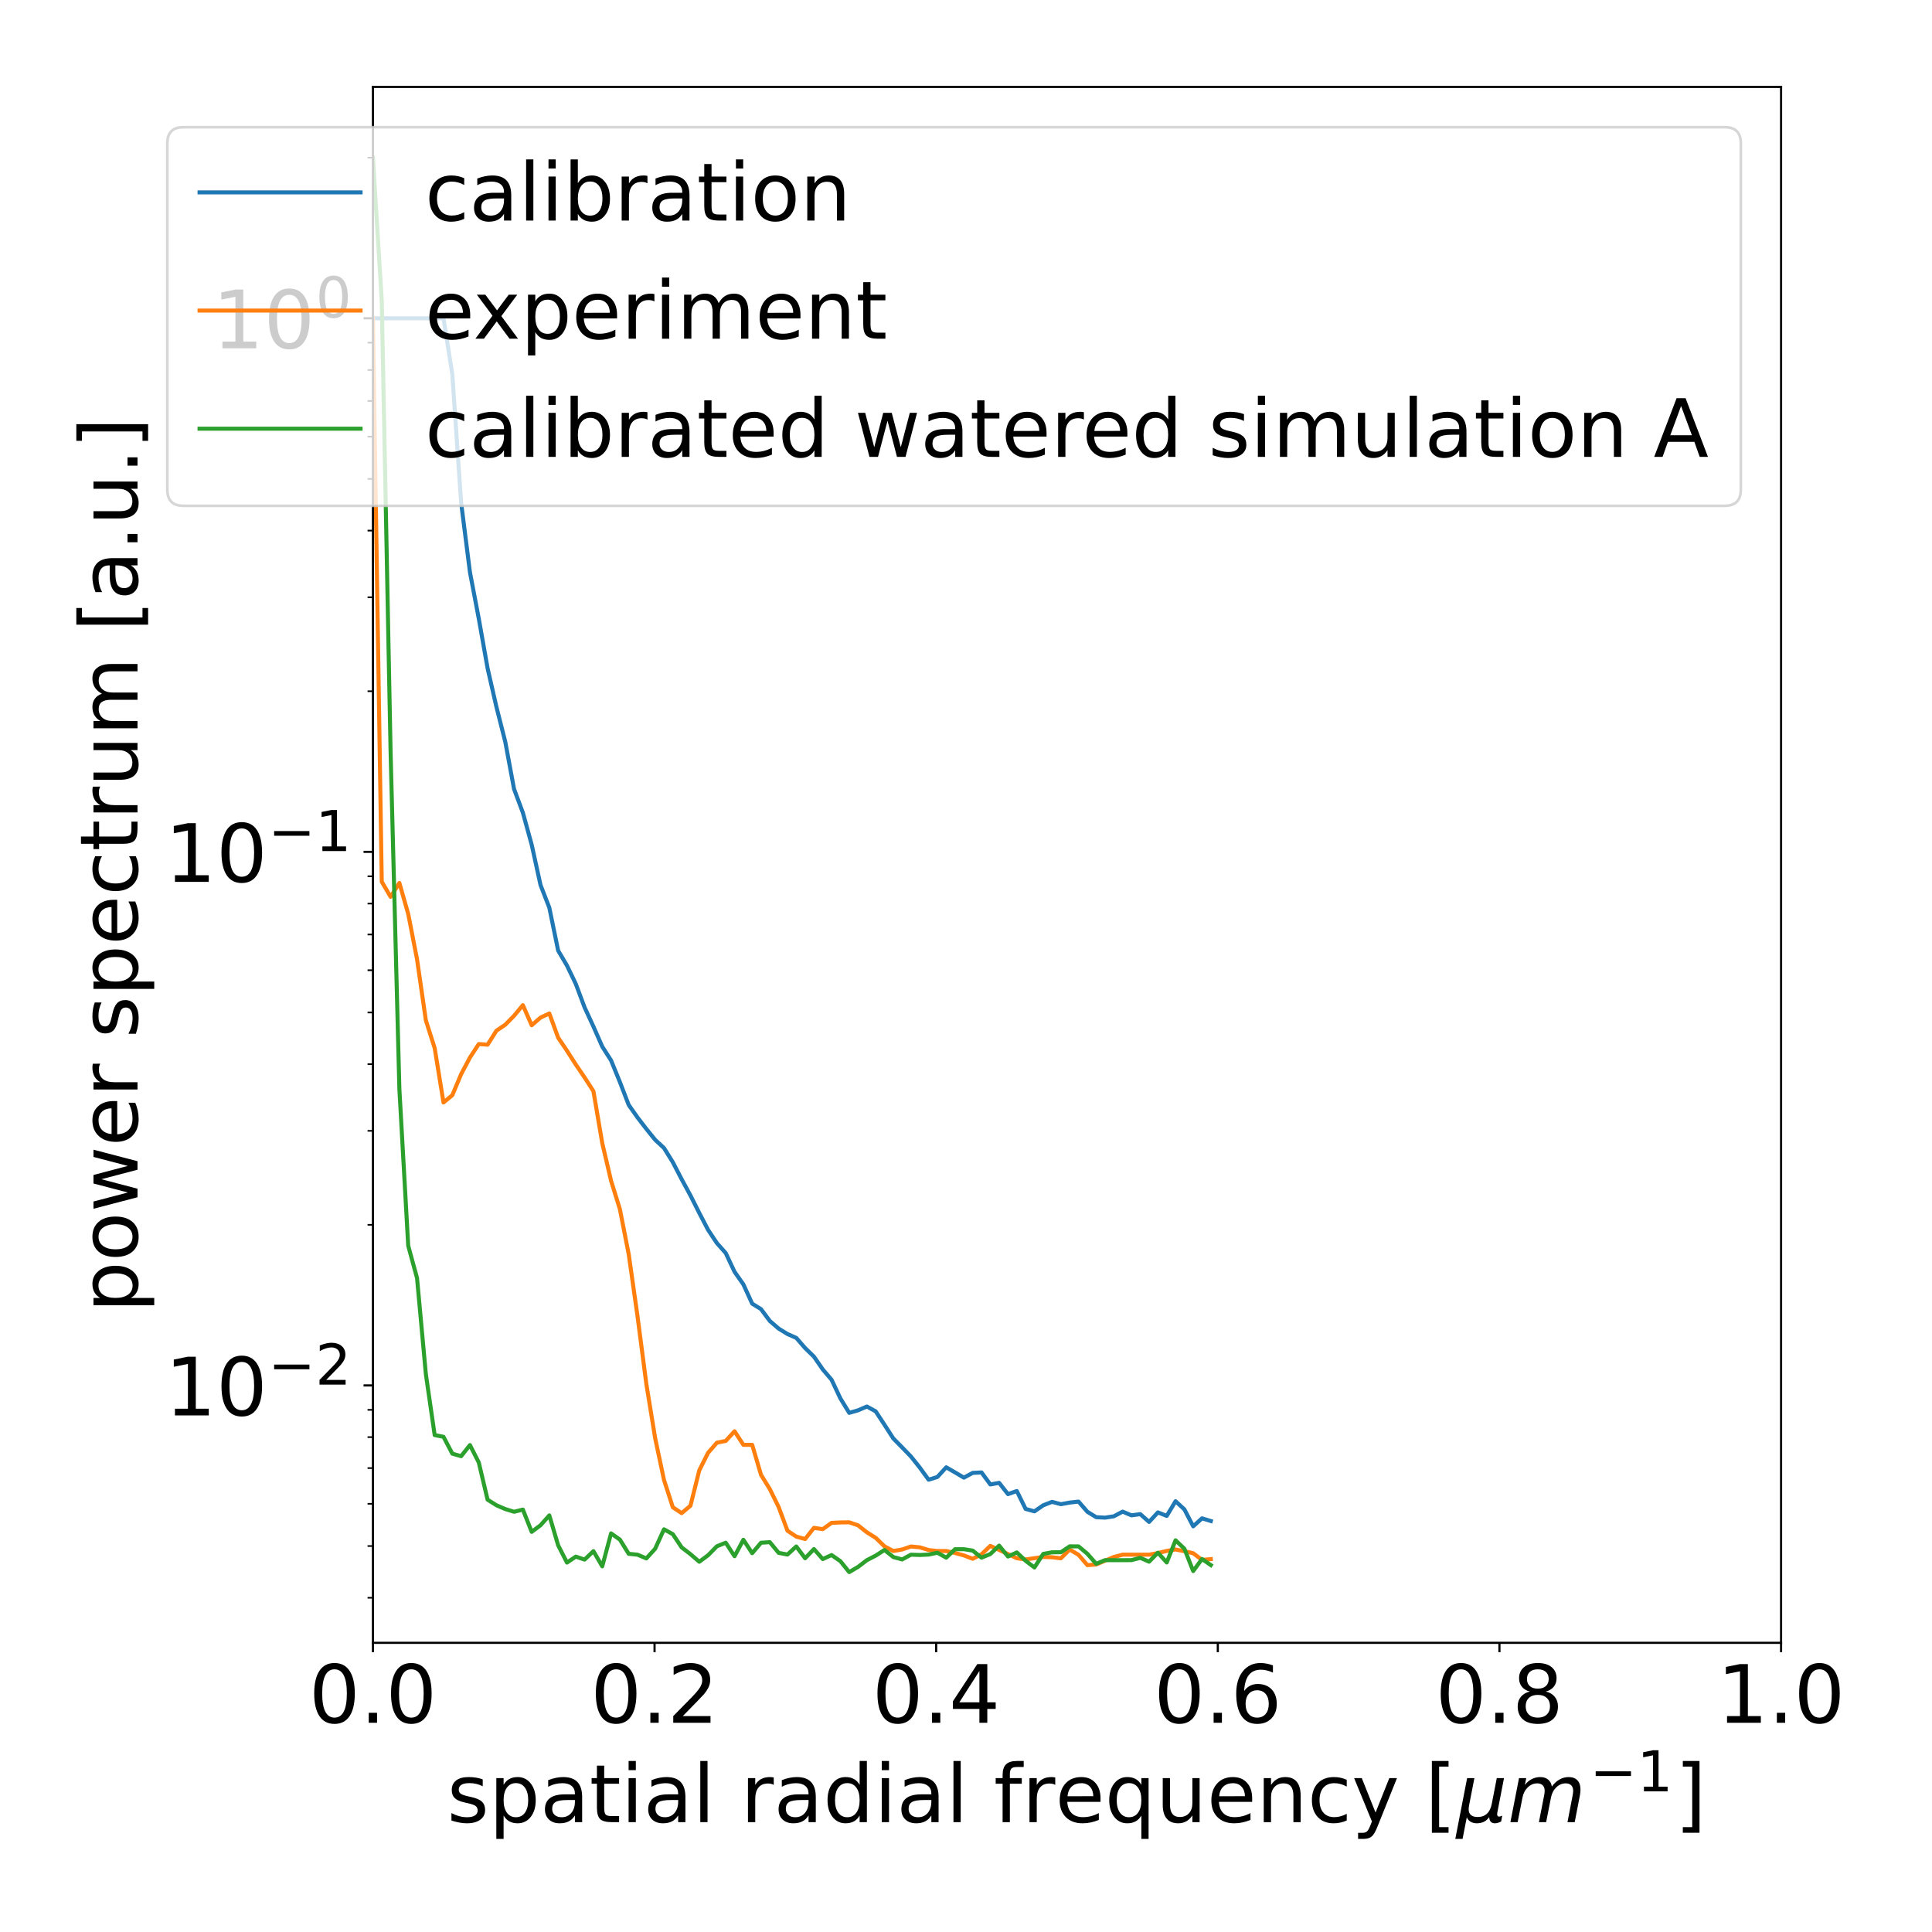 <?xml version="1.0" encoding="utf-8" standalone="no"?>
<!DOCTYPE svg PUBLIC "-//W3C//DTD SVG 1.1//EN"
  "http://www.w3.org/Graphics/SVG/1.1/DTD/svg11.dtd">
<!-- Created with matplotlib (https://matplotlib.org/) -->
<svg height="720pt" version="1.1" viewBox="0 0 720 720" width="720pt" xmlns="http://www.w3.org/2000/svg" xmlns:xlink="http://www.w3.org/1999/xlink">
 <defs>
  <style type="text/css">
*{stroke-linecap:butt;stroke-linejoin:round;}
  </style>
 </defs>
 <g id="figure_1">
  <g id="patch_1">
   <path d="M 0 720 
L 720 720 
L 720 0 
L 0 0 
z
" style="fill:#ffffff;"/>
  </g>
  <g id="axes_1">
   <g id="patch_2">
    <path d="M 138.98 612.232 
L 663.75 612.232 
L 663.75 32.4 
L 138.98 32.4 
z
" style="fill:#ffffff;"/>
   </g>
   <g id="matplotlib.axis_1">
    <g id="xtick_1">
     <g id="line2d_1">
      <defs>
       <path d="M 0 0 
L 0 3.5 
" id="m284b0f47c4" style="stroke:#000000;stroke-width:0.8;"/>
      </defs>
      <g>
       <use style="stroke:#000000;stroke-width:0.8;" x="138.98" xlink:href="#m284b0f47c4" y="612.232"/>
      </g>
     </g>
     <g id="text_1">
      <!-- 0.0 -->
      <defs>
       <path d="M 31.781 66.406 
Q 24.172 66.406 20.328 58.906 
Q 16.5 51.422 16.5 36.375 
Q 16.5 21.391 20.328 13.891 
Q 24.172 6.391 31.781 6.391 
Q 39.453 6.391 43.281 13.891 
Q 47.125 21.391 47.125 36.375 
Q 47.125 51.422 43.281 58.906 
Q 39.453 66.406 31.781 66.406 
z
M 31.781 74.219 
Q 44.047 74.219 50.516 64.516 
Q 56.984 54.828 56.984 36.375 
Q 56.984 17.969 50.516 8.266 
Q 44.047 -1.422 31.781 -1.422 
Q 19.531 -1.422 13.062 8.266 
Q 6.594 17.969 6.594 36.375 
Q 6.594 54.828 13.062 64.516 
Q 19.531 74.219 31.781 74.219 
z
" id="DejaVuSans-48"/>
       <path d="M 10.688 12.406 
L 21 12.406 
L 21 0 
L 10.688 0 
z
" id="DejaVuSans-46"/>
      </defs>
      <g transform="translate(115.125 642.027)scale(0.3 -0.3)">
       <use xlink:href="#DejaVuSans-48"/>
       <use x="63.623" xlink:href="#DejaVuSans-46"/>
       <use x="95.41" xlink:href="#DejaVuSans-48"/>
      </g>
     </g>
    </g>
    <g id="xtick_2">
     <g id="line2d_2">
      <g>
       <use style="stroke:#000000;stroke-width:0.8;" x="243.934" xlink:href="#m284b0f47c4" y="612.232"/>
      </g>
     </g>
     <g id="text_2">
      <!-- 0.2 -->
      <defs>
       <path d="M 19.188 8.297 
L 53.609 8.297 
L 53.609 0 
L 7.328 0 
L 7.328 8.297 
Q 12.938 14.109 22.625 23.891 
Q 32.328 33.688 34.812 36.531 
Q 39.547 41.844 41.422 45.531 
Q 43.312 49.219 43.312 52.781 
Q 43.312 58.594 39.234 62.25 
Q 35.156 65.922 28.609 65.922 
Q 23.969 65.922 18.812 64.312 
Q 13.672 62.703 7.812 59.422 
L 7.812 69.391 
Q 13.766 71.781 18.938 73 
Q 24.125 74.219 28.422 74.219 
Q 39.75 74.219 46.484 68.547 
Q 53.219 62.891 53.219 53.422 
Q 53.219 48.922 51.531 44.891 
Q 49.859 40.875 45.406 35.406 
Q 44.188 33.984 37.641 27.219 
Q 31.109 20.453 19.188 8.297 
z
" id="DejaVuSans-50"/>
      </defs>
      <g transform="translate(220.079 642.027)scale(0.3 -0.3)">
       <use xlink:href="#DejaVuSans-48"/>
       <use x="63.623" xlink:href="#DejaVuSans-46"/>
       <use x="95.41" xlink:href="#DejaVuSans-50"/>
      </g>
     </g>
    </g>
    <g id="xtick_3">
     <g id="line2d_3">
      <g>
       <use style="stroke:#000000;stroke-width:0.8;" x="348.888" xlink:href="#m284b0f47c4" y="612.232"/>
      </g>
     </g>
     <g id="text_3">
      <!-- 0.4 -->
      <defs>
       <path d="M 37.797 64.312 
L 12.891 25.391 
L 37.797 25.391 
z
M 35.203 72.906 
L 47.609 72.906 
L 47.609 25.391 
L 58.016 25.391 
L 58.016 17.188 
L 47.609 17.188 
L 47.609 0 
L 37.797 0 
L 37.797 17.188 
L 4.891 17.188 
L 4.891 26.703 
z
" id="DejaVuSans-52"/>
      </defs>
      <g transform="translate(325.033 642.027)scale(0.3 -0.3)">
       <use xlink:href="#DejaVuSans-48"/>
       <use x="63.623" xlink:href="#DejaVuSans-46"/>
       <use x="95.41" xlink:href="#DejaVuSans-52"/>
      </g>
     </g>
    </g>
    <g id="xtick_4">
     <g id="line2d_4">
      <g>
       <use style="stroke:#000000;stroke-width:0.8;" x="453.842" xlink:href="#m284b0f47c4" y="612.232"/>
      </g>
     </g>
     <g id="text_4">
      <!-- 0.6 -->
      <defs>
       <path d="M 33.016 40.375 
Q 26.375 40.375 22.484 35.828 
Q 18.609 31.297 18.609 23.391 
Q 18.609 15.531 22.484 10.953 
Q 26.375 6.391 33.016 6.391 
Q 39.656 6.391 43.531 10.953 
Q 47.406 15.531 47.406 23.391 
Q 47.406 31.297 43.531 35.828 
Q 39.656 40.375 33.016 40.375 
z
M 52.594 71.297 
L 52.594 62.312 
Q 48.875 64.062 45.094 64.984 
Q 41.312 65.922 37.594 65.922 
Q 27.828 65.922 22.672 59.328 
Q 17.531 52.734 16.797 39.406 
Q 19.672 43.656 24.016 45.922 
Q 28.375 48.188 33.594 48.188 
Q 44.578 48.188 50.953 41.516 
Q 57.328 34.859 57.328 23.391 
Q 57.328 12.156 50.688 5.359 
Q 44.047 -1.422 33.016 -1.422 
Q 20.359 -1.422 13.672 8.266 
Q 6.984 17.969 6.984 36.375 
Q 6.984 53.656 15.188 63.938 
Q 23.391 74.219 37.203 74.219 
Q 40.922 74.219 44.703 73.484 
Q 48.484 72.75 52.594 71.297 
z
" id="DejaVuSans-54"/>
      </defs>
      <g transform="translate(429.987 642.027)scale(0.3 -0.3)">
       <use xlink:href="#DejaVuSans-48"/>
       <use x="63.623" xlink:href="#DejaVuSans-46"/>
       <use x="95.41" xlink:href="#DejaVuSans-54"/>
      </g>
     </g>
    </g>
    <g id="xtick_5">
     <g id="line2d_5">
      <g>
       <use style="stroke:#000000;stroke-width:0.8;" x="558.796" xlink:href="#m284b0f47c4" y="612.232"/>
      </g>
     </g>
     <g id="text_5">
      <!-- 0.8 -->
      <defs>
       <path d="M 31.781 34.625 
Q 24.75 34.625 20.719 30.859 
Q 16.703 27.094 16.703 20.516 
Q 16.703 13.922 20.719 10.156 
Q 24.75 6.391 31.781 6.391 
Q 38.812 6.391 42.859 10.172 
Q 46.922 13.969 46.922 20.516 
Q 46.922 27.094 42.891 30.859 
Q 38.875 34.625 31.781 34.625 
z
M 21.922 38.812 
Q 15.578 40.375 12.031 44.719 
Q 8.5 49.078 8.5 55.328 
Q 8.5 64.062 14.719 69.141 
Q 20.953 74.219 31.781 74.219 
Q 42.672 74.219 48.875 69.141 
Q 55.078 64.062 55.078 55.328 
Q 55.078 49.078 51.531 44.719 
Q 48 40.375 41.703 38.812 
Q 48.828 37.156 52.797 32.312 
Q 56.781 27.484 56.781 20.516 
Q 56.781 9.906 50.312 4.234 
Q 43.844 -1.422 31.781 -1.422 
Q 19.734 -1.422 13.25 4.234 
Q 6.781 9.906 6.781 20.516 
Q 6.781 27.484 10.781 32.312 
Q 14.797 37.156 21.922 38.812 
z
M 18.312 54.391 
Q 18.312 48.734 21.844 45.562 
Q 25.391 42.391 31.781 42.391 
Q 38.141 42.391 41.719 45.562 
Q 45.312 48.734 45.312 54.391 
Q 45.312 60.062 41.719 63.234 
Q 38.141 66.406 31.781 66.406 
Q 25.391 66.406 21.844 63.234 
Q 18.312 60.062 18.312 54.391 
z
" id="DejaVuSans-56"/>
      </defs>
      <g transform="translate(534.941 642.027)scale(0.3 -0.3)">
       <use xlink:href="#DejaVuSans-48"/>
       <use x="63.623" xlink:href="#DejaVuSans-46"/>
       <use x="95.41" xlink:href="#DejaVuSans-56"/>
      </g>
     </g>
    </g>
    <g id="xtick_6">
     <g id="line2d_6">
      <g>
       <use style="stroke:#000000;stroke-width:0.8;" x="663.75" xlink:href="#m284b0f47c4" y="612.232"/>
      </g>
     </g>
     <g id="text_6">
      <!-- 1.0 -->
      <defs>
       <path d="M 12.406 8.297 
L 28.516 8.297 
L 28.516 63.922 
L 10.984 60.406 
L 10.984 69.391 
L 28.422 72.906 
L 38.281 72.906 
L 38.281 8.297 
L 54.391 8.297 
L 54.391 0 
L 12.406 0 
z
" id="DejaVuSans-49"/>
      </defs>
      <g transform="translate(639.895 642.027)scale(0.3 -0.3)">
       <use xlink:href="#DejaVuSans-49"/>
       <use x="63.623" xlink:href="#DejaVuSans-46"/>
       <use x="95.41" xlink:href="#DejaVuSans-48"/>
      </g>
     </g>
    </g>
    <g id="text_7">
     <!-- spatial radial frequency $[\mu m^{-1}]$ -->
     <defs>
      <path d="M 44.281 53.078 
L 44.281 44.578 
Q 40.484 46.531 36.375 47.5 
Q 32.281 48.484 27.875 48.484 
Q 21.188 48.484 17.844 46.438 
Q 14.5 44.391 14.5 40.281 
Q 14.5 37.156 16.891 35.375 
Q 19.281 33.594 26.516 31.984 
L 29.594 31.297 
Q 39.156 29.25 43.188 25.516 
Q 47.219 21.781 47.219 15.094 
Q 47.219 7.469 41.188 3.016 
Q 35.156 -1.422 24.609 -1.422 
Q 20.219 -1.422 15.453 -0.562 
Q 10.688 0.297 5.422 2 
L 5.422 11.281 
Q 10.406 8.688 15.234 7.391 
Q 20.062 6.109 24.812 6.109 
Q 31.156 6.109 34.562 8.281 
Q 37.984 10.453 37.984 14.406 
Q 37.984 18.062 35.516 20.016 
Q 33.062 21.969 24.703 23.781 
L 21.578 24.516 
Q 13.234 26.266 9.516 29.906 
Q 5.812 33.547 5.812 39.891 
Q 5.812 47.609 11.281 51.797 
Q 16.75 56 26.812 56 
Q 31.781 56 36.172 55.266 
Q 40.578 54.547 44.281 53.078 
z
" id="DejaVuSans-115"/>
      <path d="M 18.109 8.203 
L 18.109 -20.797 
L 9.078 -20.797 
L 9.078 54.688 
L 18.109 54.688 
L 18.109 46.391 
Q 20.953 51.266 25.266 53.625 
Q 29.594 56 35.594 56 
Q 45.562 56 51.781 48.094 
Q 58.016 40.188 58.016 27.297 
Q 58.016 14.406 51.781 6.484 
Q 45.562 -1.422 35.594 -1.422 
Q 29.594 -1.422 25.266 0.953 
Q 20.953 3.328 18.109 8.203 
z
M 48.688 27.297 
Q 48.688 37.203 44.609 42.844 
Q 40.531 48.484 33.406 48.484 
Q 26.266 48.484 22.188 42.844 
Q 18.109 37.203 18.109 27.297 
Q 18.109 17.391 22.188 11.75 
Q 26.266 6.109 33.406 6.109 
Q 40.531 6.109 44.609 11.75 
Q 48.688 17.391 48.688 27.297 
z
" id="DejaVuSans-112"/>
      <path d="M 34.281 27.484 
Q 23.391 27.484 19.188 25 
Q 14.984 22.516 14.984 16.5 
Q 14.984 11.719 18.141 8.906 
Q 21.297 6.109 26.703 6.109 
Q 34.188 6.109 38.703 11.406 
Q 43.219 16.703 43.219 25.484 
L 43.219 27.484 
z
M 52.203 31.203 
L 52.203 0 
L 43.219 0 
L 43.219 8.297 
Q 40.141 3.328 35.547 0.953 
Q 30.953 -1.422 24.312 -1.422 
Q 15.922 -1.422 10.953 3.297 
Q 6 8.016 6 15.922 
Q 6 25.141 12.172 29.828 
Q 18.359 34.516 30.609 34.516 
L 43.219 34.516 
L 43.219 35.406 
Q 43.219 41.609 39.141 45 
Q 35.062 48.391 27.688 48.391 
Q 23 48.391 18.547 47.266 
Q 14.109 46.141 10.016 43.891 
L 10.016 52.203 
Q 14.938 54.109 19.578 55.047 
Q 24.219 56 28.609 56 
Q 40.484 56 46.344 49.844 
Q 52.203 43.703 52.203 31.203 
z
" id="DejaVuSans-97"/>
      <path d="M 18.312 70.219 
L 18.312 54.688 
L 36.812 54.688 
L 36.812 47.703 
L 18.312 47.703 
L 18.312 18.016 
Q 18.312 11.328 20.141 9.422 
Q 21.969 7.516 27.594 7.516 
L 36.812 7.516 
L 36.812 0 
L 27.594 0 
Q 17.188 0 13.234 3.875 
Q 9.281 7.766 9.281 18.016 
L 9.281 47.703 
L 2.688 47.703 
L 2.688 54.688 
L 9.281 54.688 
L 9.281 70.219 
z
" id="DejaVuSans-116"/>
      <path d="M 9.422 54.688 
L 18.406 54.688 
L 18.406 0 
L 9.422 0 
z
M 9.422 75.984 
L 18.406 75.984 
L 18.406 64.594 
L 9.422 64.594 
z
" id="DejaVuSans-105"/>
      <path d="M 9.422 75.984 
L 18.406 75.984 
L 18.406 0 
L 9.422 0 
z
" id="DejaVuSans-108"/>
      <path id="DejaVuSans-32"/>
      <path d="M 41.109 46.297 
Q 39.594 47.172 37.812 47.578 
Q 36.031 48 33.891 48 
Q 26.266 48 22.188 43.047 
Q 18.109 38.094 18.109 28.812 
L 18.109 0 
L 9.078 0 
L 9.078 54.688 
L 18.109 54.688 
L 18.109 46.188 
Q 20.953 51.172 25.484 53.578 
Q 30.031 56 36.531 56 
Q 37.453 56 38.578 55.875 
Q 39.703 55.766 41.062 55.516 
z
" id="DejaVuSans-114"/>
      <path d="M 45.406 46.391 
L 45.406 75.984 
L 54.391 75.984 
L 54.391 0 
L 45.406 0 
L 45.406 8.203 
Q 42.578 3.328 38.25 0.953 
Q 33.938 -1.422 27.875 -1.422 
Q 17.969 -1.422 11.734 6.484 
Q 5.516 14.406 5.516 27.297 
Q 5.516 40.188 11.734 48.094 
Q 17.969 56 27.875 56 
Q 33.938 56 38.25 53.625 
Q 42.578 51.266 45.406 46.391 
z
M 14.797 27.297 
Q 14.797 17.391 18.875 11.75 
Q 22.953 6.109 30.078 6.109 
Q 37.203 6.109 41.297 11.75 
Q 45.406 17.391 45.406 27.297 
Q 45.406 37.203 41.297 42.844 
Q 37.203 48.484 30.078 48.484 
Q 22.953 48.484 18.875 42.844 
Q 14.797 37.203 14.797 27.297 
z
" id="DejaVuSans-100"/>
      <path d="M 37.109 75.984 
L 37.109 68.5 
L 28.516 68.5 
Q 23.688 68.5 21.797 66.547 
Q 19.922 64.594 19.922 59.516 
L 19.922 54.688 
L 34.719 54.688 
L 34.719 47.703 
L 19.922 47.703 
L 19.922 0 
L 10.891 0 
L 10.891 47.703 
L 2.297 47.703 
L 2.297 54.688 
L 10.891 54.688 
L 10.891 58.5 
Q 10.891 67.625 15.141 71.797 
Q 19.391 75.984 28.609 75.984 
z
" id="DejaVuSans-102"/>
      <path d="M 56.203 29.594 
L 56.203 25.203 
L 14.891 25.203 
Q 15.484 15.922 20.484 11.062 
Q 25.484 6.203 34.422 6.203 
Q 39.594 6.203 44.453 7.469 
Q 49.312 8.734 54.109 11.281 
L 54.109 2.781 
Q 49.266 0.734 44.188 -0.344 
Q 39.109 -1.422 33.891 -1.422 
Q 20.797 -1.422 13.156 6.188 
Q 5.516 13.812 5.516 26.812 
Q 5.516 40.234 12.766 48.109 
Q 20.016 56 32.328 56 
Q 43.359 56 49.781 48.891 
Q 56.203 41.797 56.203 29.594 
z
M 47.219 32.234 
Q 47.125 39.594 43.094 43.984 
Q 39.062 48.391 32.422 48.391 
Q 24.906 48.391 20.391 44.141 
Q 15.875 39.891 15.188 32.172 
z
" id="DejaVuSans-101"/>
      <path d="M 14.797 27.297 
Q 14.797 17.391 18.875 11.75 
Q 22.953 6.109 30.078 6.109 
Q 37.203 6.109 41.297 11.75 
Q 45.406 17.391 45.406 27.297 
Q 45.406 37.203 41.297 42.844 
Q 37.203 48.484 30.078 48.484 
Q 22.953 48.484 18.875 42.844 
Q 14.797 37.203 14.797 27.297 
z
M 45.406 8.203 
Q 42.578 3.328 38.25 0.953 
Q 33.938 -1.422 27.875 -1.422 
Q 17.969 -1.422 11.734 6.484 
Q 5.516 14.406 5.516 27.297 
Q 5.516 40.188 11.734 48.094 
Q 17.969 56 27.875 56 
Q 33.938 56 38.25 53.625 
Q 42.578 51.266 45.406 46.391 
L 45.406 54.688 
L 54.391 54.688 
L 54.391 -20.797 
L 45.406 -20.797 
z
" id="DejaVuSans-113"/>
      <path d="M 8.5 21.578 
L 8.5 54.688 
L 17.484 54.688 
L 17.484 21.922 
Q 17.484 14.156 20.5 10.266 
Q 23.531 6.391 29.594 6.391 
Q 36.859 6.391 41.078 11.031 
Q 45.312 15.672 45.312 23.688 
L 45.312 54.688 
L 54.297 54.688 
L 54.297 0 
L 45.312 0 
L 45.312 8.406 
Q 42.047 3.422 37.719 1 
Q 33.406 -1.422 27.688 -1.422 
Q 18.266 -1.422 13.375 4.438 
Q 8.5 10.297 8.5 21.578 
z
M 31.109 56 
z
" id="DejaVuSans-117"/>
      <path d="M 54.891 33.016 
L 54.891 0 
L 45.906 0 
L 45.906 32.719 
Q 45.906 40.484 42.875 44.328 
Q 39.844 48.188 33.797 48.188 
Q 26.516 48.188 22.312 43.547 
Q 18.109 38.922 18.109 30.906 
L 18.109 0 
L 9.078 0 
L 9.078 54.688 
L 18.109 54.688 
L 18.109 46.188 
Q 21.344 51.125 25.703 53.562 
Q 30.078 56 35.797 56 
Q 45.219 56 50.047 50.172 
Q 54.891 44.344 54.891 33.016 
z
" id="DejaVuSans-110"/>
      <path d="M 48.781 52.594 
L 48.781 44.188 
Q 44.969 46.297 41.141 47.344 
Q 37.312 48.391 33.406 48.391 
Q 24.656 48.391 19.812 42.844 
Q 14.984 37.312 14.984 27.297 
Q 14.984 17.281 19.812 11.734 
Q 24.656 6.203 33.406 6.203 
Q 37.312 6.203 41.141 7.25 
Q 44.969 8.297 48.781 10.406 
L 48.781 2.094 
Q 45.016 0.344 40.984 -0.531 
Q 36.969 -1.422 32.422 -1.422 
Q 20.062 -1.422 12.781 6.344 
Q 5.516 14.109 5.516 27.297 
Q 5.516 40.672 12.859 48.328 
Q 20.219 56 33.016 56 
Q 37.156 56 41.109 55.141 
Q 45.062 54.297 48.781 52.594 
z
" id="DejaVuSans-99"/>
      <path d="M 32.172 -5.078 
Q 28.375 -14.844 24.75 -17.812 
Q 21.141 -20.797 15.094 -20.797 
L 7.906 -20.797 
L 7.906 -13.281 
L 13.188 -13.281 
Q 16.891 -13.281 18.938 -11.516 
Q 21 -9.766 23.484 -3.219 
L 25.094 0.875 
L 2.984 54.688 
L 12.5 54.688 
L 29.594 11.922 
L 46.688 54.688 
L 56.203 54.688 
z
" id="DejaVuSans-121"/>
      <path d="M 8.594 75.984 
L 29.297 75.984 
L 29.297 69 
L 17.578 69 
L 17.578 -6.203 
L 29.297 -6.203 
L 29.297 -13.188 
L 8.594 -13.188 
z
" id="DejaVuSans-91"/>
      <path d="M -1.312 -20.797 
L 13.375 54.688 
L 22.406 54.688 
L 15.766 20.656 
Q 15.578 19.625 15.422 18.359 
Q 15.281 17.094 15.281 15.828 
Q 15.281 11.281 18.141 8.828 
Q 21 6.391 26.312 6.391 
Q 33.547 6.391 37.984 10.484 
Q 42.438 14.594 44 22.797 
L 50.203 54.688 
L 59.188 54.688 
L 51.031 12.641 
Q 50.828 11.719 50.75 11.031 
Q 50.688 10.359 50.688 9.812 
Q 50.688 8.297 51.297 7.594 
Q 51.906 6.891 53.219 6.891 
Q 53.719 6.891 54.562 7.125 
Q 55.422 7.375 56.984 8.016 
L 55.609 0.781 
Q 53.469 -0.297 51.516 -0.859 
Q 49.562 -1.422 47.703 -1.422 
Q 44.484 -1.422 42.656 0.625 
Q 40.828 2.688 40.828 6.297 
Q 38.094 2.391 34.297 0.484 
Q 30.516 -1.422 25.391 -1.422 
Q 20.844 -1.422 17.453 0.672 
Q 14.062 2.781 12.984 6.203 
L 7.719 -20.797 
z
" id="DejaVuSans-Oblique-956"/>
      <path d="M 89.797 33.016 
L 83.406 0 
L 74.422 0 
L 80.719 32.719 
Q 81.109 34.812 81.297 36.328 
Q 81.5 37.844 81.5 38.922 
Q 81.5 43.312 79.047 45.75 
Q 76.609 48.188 72.219 48.188 
Q 65.672 48.188 60.547 43.281 
Q 55.422 38.375 53.906 30.516 
L 47.906 0 
L 38.922 0 
L 45.312 32.719 
Q 45.703 34.516 45.891 36.047 
Q 46.094 37.594 46.094 38.812 
Q 46.094 43.266 43.656 45.719 
Q 41.219 48.188 36.922 48.188 
Q 30.281 48.188 25.141 43.281 
Q 20.016 38.375 18.5 30.516 
L 12.5 0 
L 3.516 0 
L 14.203 54.688 
L 23.188 54.688 
L 21.484 46.188 
Q 25.141 50.984 30.047 53.484 
Q 34.969 56 40.578 56 
Q 46.531 56 50.359 52.875 
Q 54.203 49.75 54.984 44.188 
Q 59.078 49.953 64.469 52.969 
Q 69.875 56 75.875 56 
Q 82.906 56 86.734 51.953 
Q 90.578 47.906 90.578 40.484 
Q 90.578 38.875 90.375 36.938 
Q 90.188 35.016 89.797 33.016 
z
" id="DejaVuSans-Oblique-109"/>
      <path d="M 10.594 35.5 
L 73.188 35.5 
L 73.188 27.203 
L 10.594 27.203 
z
" id="DejaVuSans-8722"/>
      <path d="M 30.422 75.984 
L 30.422 -13.188 
L 9.719 -13.188 
L 9.719 -6.203 
L 21.391 -6.203 
L 21.391 69 
L 9.719 69 
L 9.719 75.984 
z
" id="DejaVuSans-93"/>
     </defs>
     <g transform="translate(166.615 679.266)scale(0.3 -0.3)">
      <use transform="translate(0 0.684)" xlink:href="#DejaVuSans-115"/>
      <use transform="translate(52.1 0.684)" xlink:href="#DejaVuSans-112"/>
      <use transform="translate(115.576 0.684)" xlink:href="#DejaVuSans-97"/>
      <use transform="translate(176.855 0.684)" xlink:href="#DejaVuSans-116"/>
      <use transform="translate(216.064 0.684)" xlink:href="#DejaVuSans-105"/>
      <use transform="translate(243.848 0.684)" xlink:href="#DejaVuSans-97"/>
      <use transform="translate(305.127 0.684)" xlink:href="#DejaVuSans-108"/>
      <use transform="translate(332.91 0.684)" xlink:href="#DejaVuSans-32"/>
      <use transform="translate(364.697 0.684)" xlink:href="#DejaVuSans-114"/>
      <use transform="translate(405.811 0.684)" xlink:href="#DejaVuSans-97"/>
      <use transform="translate(467.09 0.684)" xlink:href="#DejaVuSans-100"/>
      <use transform="translate(530.566 0.684)" xlink:href="#DejaVuSans-105"/>
      <use transform="translate(558.35 0.684)" xlink:href="#DejaVuSans-97"/>
      <use transform="translate(619.629 0.684)" xlink:href="#DejaVuSans-108"/>
      <use transform="translate(647.412 0.684)" xlink:href="#DejaVuSans-32"/>
      <use transform="translate(679.199 0.684)" xlink:href="#DejaVuSans-102"/>
      <use transform="translate(714.404 0.684)" xlink:href="#DejaVuSans-114"/>
      <use transform="translate(755.518 0.684)" xlink:href="#DejaVuSans-101"/>
      <use transform="translate(817.041 0.684)" xlink:href="#DejaVuSans-113"/>
      <use transform="translate(880.518 0.684)" xlink:href="#DejaVuSans-117"/>
      <use transform="translate(943.896 0.684)" xlink:href="#DejaVuSans-101"/>
      <use transform="translate(1005.42 0.684)" xlink:href="#DejaVuSans-110"/>
      <use transform="translate(1068.799 0.684)" xlink:href="#DejaVuSans-99"/>
      <use transform="translate(1123.779 0.684)" xlink:href="#DejaVuSans-121"/>
      <use transform="translate(1182.959 0.684)" xlink:href="#DejaVuSans-32"/>
      <use transform="translate(1214.746 0.684)" xlink:href="#DejaVuSans-91"/>
      <use transform="translate(1253.76 0.684)" xlink:href="#DejaVuSans-Oblique-956"/>
      <use transform="translate(1317.383 0.684)" xlink:href="#DejaVuSans-Oblique-109"/>
      <use transform="translate(1419.445 38.966)scale(0.7)" xlink:href="#DejaVuSans-8722"/>
      <use transform="translate(1478.097 38.966)scale(0.7)" xlink:href="#DejaVuSans-49"/>
      <use transform="translate(1525.368 0.684)" xlink:href="#DejaVuSans-93"/>
     </g>
    </g>
   </g>
   <g id="matplotlib.axis_2">
    <g id="ytick_1">
     <g id="line2d_7">
      <defs>
       <path d="M 0 0 
L -3.5 0 
" id="m26e30cae3d" style="stroke:#000000;stroke-width:0.8;"/>
      </defs>
      <g>
       <use style="stroke:#000000;stroke-width:0.8;" x="138.98" xlink:href="#m26e30cae3d" y="516.31"/>
      </g>
     </g>
     <g id="text_8">
      <!-- $\mathdefault{10^{-2}}$ -->
      <g transform="translate(61.48 527.707)scale(0.3 -0.3)">
       <use transform="translate(0 0.766)" xlink:href="#DejaVuSans-49"/>
       <use transform="translate(63.623 0.766)" xlink:href="#DejaVuSans-48"/>
       <use transform="translate(128.203 39.047)scale(0.7)" xlink:href="#DejaVuSans-8722"/>
       <use transform="translate(186.855 39.047)scale(0.7)" xlink:href="#DejaVuSans-50"/>
      </g>
     </g>
    </g>
    <g id="ytick_2">
     <g id="line2d_8">
      <g>
       <use style="stroke:#000000;stroke-width:0.8;" x="138.98" xlink:href="#m26e30cae3d" y="317.462"/>
      </g>
     </g>
     <g id="text_9">
      <!-- $\mathdefault{10^{-1}}$ -->
      <g transform="translate(61.48 328.86)scale(0.3 -0.3)">
       <use transform="translate(0 0.684)" xlink:href="#DejaVuSans-49"/>
       <use transform="translate(63.623 0.684)" xlink:href="#DejaVuSans-48"/>
       <use transform="translate(128.203 38.966)scale(0.7)" xlink:href="#DejaVuSans-8722"/>
       <use transform="translate(186.855 38.966)scale(0.7)" xlink:href="#DejaVuSans-49"/>
      </g>
     </g>
    </g>
    <g id="ytick_3">
     <g id="line2d_9">
      <g>
       <use style="stroke:#000000;stroke-width:0.8;" x="138.98" xlink:href="#m26e30cae3d" y="118.615"/>
      </g>
     </g>
     <g id="text_10">
      <!-- $\mathdefault{10^{0}}$ -->
      <g transform="translate(79.18 130.013)scale(0.3 -0.3)">
       <use transform="translate(0 0.766)" xlink:href="#DejaVuSans-49"/>
       <use transform="translate(63.623 0.766)" xlink:href="#DejaVuSans-48"/>
       <use transform="translate(128.203 39.047)scale(0.7)" xlink:href="#DejaVuSans-48"/>
      </g>
     </g>
    </g>
    <g id="ytick_4">
     <g id="line2d_10">
      <defs>
       <path d="M 0 0 
L -2 0 
" id="m43da884501" style="stroke:#000000;stroke-width:0.6;"/>
      </defs>
      <g>
       <use style="stroke:#000000;stroke-width:0.6;" x="138.98" xlink:href="#m43da884501" y="595.439"/>
      </g>
     </g>
    </g>
    <g id="ytick_5">
     <g id="line2d_11">
      <g>
       <use style="stroke:#000000;stroke-width:0.6;" x="138.98" xlink:href="#m43da884501" y="576.169"/>
      </g>
     </g>
    </g>
    <g id="ytick_6">
     <g id="line2d_12">
      <g>
       <use style="stroke:#000000;stroke-width:0.6;" x="138.98" xlink:href="#m43da884501" y="560.424"/>
      </g>
     </g>
    </g>
    <g id="ytick_7">
     <g id="line2d_13">
      <g>
       <use style="stroke:#000000;stroke-width:0.6;" x="138.98" xlink:href="#m43da884501" y="547.111"/>
      </g>
     </g>
    </g>
    <g id="ytick_8">
     <g id="line2d_14">
      <g>
       <use style="stroke:#000000;stroke-width:0.6;" x="138.98" xlink:href="#m43da884501" y="535.58"/>
      </g>
     </g>
    </g>
    <g id="ytick_9">
     <g id="line2d_15">
      <g>
       <use style="stroke:#000000;stroke-width:0.6;" x="138.98" xlink:href="#m43da884501" y="525.408"/>
      </g>
     </g>
    </g>
    <g id="ytick_10">
     <g id="line2d_16">
      <g>
       <use style="stroke:#000000;stroke-width:0.6;" x="138.98" xlink:href="#m43da884501" y="456.451"/>
      </g>
     </g>
    </g>
    <g id="ytick_11">
     <g id="line2d_17">
      <g>
       <use style="stroke:#000000;stroke-width:0.6;" x="138.98" xlink:href="#m43da884501" y="421.435"/>
      </g>
     </g>
    </g>
    <g id="ytick_12">
     <g id="line2d_18">
      <g>
       <use style="stroke:#000000;stroke-width:0.6;" x="138.98" xlink:href="#m43da884501" y="396.592"/>
      </g>
     </g>
    </g>
    <g id="ytick_13">
     <g id="line2d_19">
      <g>
       <use style="stroke:#000000;stroke-width:0.6;" x="138.98" xlink:href="#m43da884501" y="377.321"/>
      </g>
     </g>
    </g>
    <g id="ytick_14">
     <g id="line2d_20">
      <g>
       <use style="stroke:#000000;stroke-width:0.6;" x="138.98" xlink:href="#m43da884501" y="361.576"/>
      </g>
     </g>
    </g>
    <g id="ytick_15">
     <g id="line2d_21">
      <g>
       <use style="stroke:#000000;stroke-width:0.6;" x="138.98" xlink:href="#m43da884501" y="348.264"/>
      </g>
     </g>
    </g>
    <g id="ytick_16">
     <g id="line2d_22">
      <g>
       <use style="stroke:#000000;stroke-width:0.6;" x="138.98" xlink:href="#m43da884501" y="336.733"/>
      </g>
     </g>
    </g>
    <g id="ytick_17">
     <g id="line2d_23">
      <g>
       <use style="stroke:#000000;stroke-width:0.6;" x="138.98" xlink:href="#m43da884501" y="326.561"/>
      </g>
     </g>
    </g>
    <g id="ytick_18">
     <g id="line2d_24">
      <g>
       <use style="stroke:#000000;stroke-width:0.6;" x="138.98" xlink:href="#m43da884501" y="257.603"/>
      </g>
     </g>
    </g>
    <g id="ytick_19">
     <g id="line2d_25">
      <g>
       <use style="stroke:#000000;stroke-width:0.6;" x="138.98" xlink:href="#m43da884501" y="222.588"/>
      </g>
     </g>
    </g>
    <g id="ytick_20">
     <g id="line2d_26">
      <g>
       <use style="stroke:#000000;stroke-width:0.6;" x="138.98" xlink:href="#m43da884501" y="197.744"/>
      </g>
     </g>
    </g>
    <g id="ytick_21">
     <g id="line2d_27">
      <g>
       <use style="stroke:#000000;stroke-width:0.6;" x="138.98" xlink:href="#m43da884501" y="178.474"/>
      </g>
     </g>
    </g>
    <g id="ytick_22">
     <g id="line2d_28">
      <g>
       <use style="stroke:#000000;stroke-width:0.6;" x="138.98" xlink:href="#m43da884501" y="162.729"/>
      </g>
     </g>
    </g>
    <g id="ytick_23">
     <g id="line2d_29">
      <g>
       <use style="stroke:#000000;stroke-width:0.6;" x="138.98" xlink:href="#m43da884501" y="149.417"/>
      </g>
     </g>
    </g>
    <g id="ytick_24">
     <g id="line2d_30">
      <g>
       <use style="stroke:#000000;stroke-width:0.6;" x="138.98" xlink:href="#m43da884501" y="137.885"/>
      </g>
     </g>
    </g>
    <g id="ytick_25">
     <g id="line2d_31">
      <g>
       <use style="stroke:#000000;stroke-width:0.6;" x="138.98" xlink:href="#m43da884501" y="127.714"/>
      </g>
     </g>
    </g>
    <g id="ytick_26">
     <g id="line2d_32">
      <g>
       <use style="stroke:#000000;stroke-width:0.6;" x="138.98" xlink:href="#m43da884501" y="58.756"/>
      </g>
     </g>
    </g>
    <g id="text_11">
     <!-- power spectrum [a.u.] -->
     <defs>
      <path d="M 30.609 48.391 
Q 23.391 48.391 19.188 42.75 
Q 14.984 37.109 14.984 27.297 
Q 14.984 17.484 19.156 11.844 
Q 23.344 6.203 30.609 6.203 
Q 37.797 6.203 41.984 11.859 
Q 46.188 17.531 46.188 27.297 
Q 46.188 37.016 41.984 42.703 
Q 37.797 48.391 30.609 48.391 
z
M 30.609 56 
Q 42.328 56 49.016 48.375 
Q 55.719 40.766 55.719 27.297 
Q 55.719 13.875 49.016 6.219 
Q 42.328 -1.422 30.609 -1.422 
Q 18.844 -1.422 12.172 6.219 
Q 5.516 13.875 5.516 27.297 
Q 5.516 40.766 12.172 48.375 
Q 18.844 56 30.609 56 
z
" id="DejaVuSans-111"/>
      <path d="M 4.203 54.688 
L 13.188 54.688 
L 24.422 12.016 
L 35.594 54.688 
L 46.188 54.688 
L 57.422 12.016 
L 68.609 54.688 
L 77.594 54.688 
L 63.281 0 
L 52.688 0 
L 40.922 44.828 
L 29.109 0 
L 18.5 0 
z
" id="DejaVuSans-119"/>
      <path d="M 52 44.188 
Q 55.375 50.25 60.062 53.125 
Q 64.75 56 71.094 56 
Q 79.641 56 84.281 50.016 
Q 88.922 44.047 88.922 33.016 
L 88.922 0 
L 79.891 0 
L 79.891 32.719 
Q 79.891 40.578 77.094 44.375 
Q 74.312 48.188 68.609 48.188 
Q 61.625 48.188 57.562 43.547 
Q 53.516 38.922 53.516 30.906 
L 53.516 0 
L 44.484 0 
L 44.484 32.719 
Q 44.484 40.625 41.703 44.406 
Q 38.922 48.188 33.109 48.188 
Q 26.219 48.188 22.156 43.531 
Q 18.109 38.875 18.109 30.906 
L 18.109 0 
L 9.078 0 
L 9.078 54.688 
L 18.109 54.688 
L 18.109 46.188 
Q 21.188 51.219 25.484 53.609 
Q 29.781 56 35.688 56 
Q 41.656 56 45.828 52.969 
Q 50 49.953 52 44.188 
z
" id="DejaVuSans-109"/>
     </defs>
     <g transform="translate(51.241 489.13)rotate(-90)scale(0.3 -0.3)">
      <use xlink:href="#DejaVuSans-112"/>
      <use x="63.477" xlink:href="#DejaVuSans-111"/>
      <use x="124.658" xlink:href="#DejaVuSans-119"/>
      <use x="206.445" xlink:href="#DejaVuSans-101"/>
      <use x="267.969" xlink:href="#DejaVuSans-114"/>
      <use x="309.082" xlink:href="#DejaVuSans-32"/>
      <use x="340.869" xlink:href="#DejaVuSans-115"/>
      <use x="392.969" xlink:href="#DejaVuSans-112"/>
      <use x="456.445" xlink:href="#DejaVuSans-101"/>
      <use x="517.969" xlink:href="#DejaVuSans-99"/>
      <use x="572.949" xlink:href="#DejaVuSans-116"/>
      <use x="612.158" xlink:href="#DejaVuSans-114"/>
      <use x="653.271" xlink:href="#DejaVuSans-117"/>
      <use x="716.65" xlink:href="#DejaVuSans-109"/>
      <use x="814.062" xlink:href="#DejaVuSans-32"/>
      <use x="845.85" xlink:href="#DejaVuSans-91"/>
      <use x="884.863" xlink:href="#DejaVuSans-97"/>
      <use x="946.143" xlink:href="#DejaVuSans-46"/>
      <use x="977.93" xlink:href="#DejaVuSans-117"/>
      <use x="1041.309" xlink:href="#DejaVuSans-46"/>
      <use x="1073.096" xlink:href="#DejaVuSans-93"/>
     </g>
    </g>
   </g>
   <g id="line2d_33">
    <path clip-path="url(#p74148ad5af)" d="M 138.98 118.615 
L 142.267 118.615 
L 145.554 118.615 
L 148.841 118.615 
L 152.128 118.615 
L 155.415 118.615 
L 158.702 118.615 
L 161.989 118.615 
L 165.276 118.615 
L 168.563 139.484 
L 171.85 187.367 
L 175.137 213.261 
L 178.424 230.524 
L 181.711 249.058 
L 184.998 263.428 
L 188.285 276.387 
L 191.572 294.052 
L 194.859 302.857 
L 198.146 314.807 
L 201.432 329.803 
L 204.719 338.282 
L 208.006 354.255 
L 211.293 359.836 
L 214.58 366.668 
L 217.867 375.444 
L 221.154 382.559 
L 224.441 390.027 
L 227.728 395.19 
L 231.015 403.247 
L 234.302 411.779 
L 237.589 416.448 
L 240.876 420.721 
L 244.163 424.78 
L 247.45 427.829 
L 250.737 433.123 
L 254.024 439.45 
L 257.311 445.513 
L 260.598 452.043 
L 263.885 458.335 
L 267.172 463.285 
L 270.459 466.982 
L 273.746 473.967 
L 277.033 478.654 
L 280.32 485.839 
L 283.607 487.874 
L 286.894 492.291 
L 290.181 495.13 
L 293.468 497.147 
L 296.755 498.6 
L 300.042 502.379 
L 303.329 505.573 
L 306.616 510.333 
L 309.903 514.188 
L 313.19 521.159 
L 316.477 526.527 
L 319.764 525.587 
L 323.05 524.17 
L 326.337 525.966 
L 329.624 530.967 
L 332.911 536.071 
L 336.198 539.404 
L 339.485 542.806 
L 342.772 546.92 
L 346.059 551.443 
L 349.346 550.422 
L 352.633 546.822 
L 355.92 548.726 
L 359.207 550.673 
L 362.494 548.907 
L 365.781 548.73 
L 369.068 553.207 
L 372.355 552.619 
L 375.642 556.822 
L 378.929 555.657 
L 382.216 562.329 
L 385.503 563.236 
L 388.79 560.974 
L 392.077 559.7 
L 395.364 560.567 
L 398.651 559.963 
L 401.938 559.599 
L 405.225 563.387 
L 408.512 565.409 
L 411.799 565.583 
L 415.086 565.082 
L 418.373 563.34 
L 421.66 564.721 
L 424.947 564.272 
L 428.234 567.172 
L 431.521 563.622 
L 434.808 564.939 
L 438.095 559.461 
L 441.382 562.5 
L 444.668 568.817 
L 447.955 565.842 
L 451.242 566.842 
" style="fill:none;stroke:#1f77b4;stroke-linecap:square;stroke-width:1.5;"/>
   </g>
   <g id="line2d_34">
    <path clip-path="url(#p74148ad5af)" d="M 138.98 118.615 
L 142.267 328.579 
L 145.554 334.211 
L 148.841 329.062 
L 152.128 340.59 
L 155.415 357.476 
L 158.702 380.241 
L 161.989 390.582 
L 165.276 410.86 
L 168.563 408.157 
L 171.85 400.312 
L 175.137 394.101 
L 178.424 389.091 
L 181.711 389.323 
L 184.998 384.112 
L 188.285 381.895 
L 191.572 378.556 
L 194.859 374.583 
L 198.146 382.082 
L 201.432 379.238 
L 204.719 377.683 
L 208.006 386.7 
L 211.293 391.577 
L 214.58 396.723 
L 217.867 401.549 
L 221.154 406.661 
L 224.441 426.011 
L 227.728 440.041 
L 231.015 450.657 
L 234.302 467.403 
L 237.589 490.565 
L 240.876 515.799 
L 244.163 535.989 
L 247.45 551.531 
L 250.737 561.71 
L 254.024 563.898 
L 257.311 561.145 
L 260.598 547.963 
L 263.885 541.413 
L 267.172 537.638 
L 270.459 536.992 
L 273.746 533.393 
L 277.033 538.451 
L 280.32 538.451 
L 283.607 549.624 
L 286.894 554.954 
L 290.181 561.639 
L 293.468 570.451 
L 296.755 572.645 
L 300.042 573.557 
L 303.329 569.388 
L 306.616 569.863 
L 309.903 567.529 
L 313.19 567.369 
L 316.477 567.32 
L 319.764 568.442 
L 323.05 571.043 
L 326.337 573.095 
L 329.624 576.277 
L 332.911 578.019 
L 336.198 577.443 
L 339.485 576.332 
L 342.772 576.642 
L 346.059 577.645 
L 349.346 578.019 
L 352.633 578.019 
L 355.92 578.759 
L 359.207 579.66 
L 362.494 580.91 
L 365.781 579.249 
L 369.068 576.105 
L 372.355 577.613 
L 375.642 579.148 
L 378.929 580.71 
L 382.216 581.169 
L 385.503 580.691 
L 388.79 580.216 
L 392.077 580.339 
L 395.364 580.74 
L 398.651 577.462 
L 401.938 579.44 
L 405.225 583.281 
L 408.512 583.046 
L 411.799 581.635 
L 415.086 580.247 
L 418.373 579.384 
L 421.66 579.384 
L 424.947 579.384 
L 428.234 579.384 
L 431.521 578.779 
L 434.808 577.988 
L 438.095 577.446 
L 441.382 578.09 
L 444.668 578.842 
L 447.955 581.336 
L 451.242 581.032 
" style="fill:none;stroke:#ff7f0e;stroke-linecap:square;stroke-width:1.5;"/>
   </g>
   <g id="line2d_35">
    <path clip-path="url(#p74148ad5af)" d="M 138.98 58.756 
L 142.267 111.99 
L 145.554 279.858 
L 148.841 405.928 
L 152.128 464.231 
L 155.415 476.294 
L 158.702 512.07 
L 161.989 534.812 
L 165.276 535.454 
L 168.563 541.727 
L 171.85 542.675 
L 175.137 538.534 
L 178.424 545.012 
L 181.711 558.898 
L 184.998 560.964 
L 188.285 562.379 
L 191.572 563.396 
L 194.859 562.579 
L 198.146 570.878 
L 201.432 568.42 
L 204.719 564.739 
L 208.006 575.895 
L 211.293 582.329 
L 214.58 580.107 
L 217.867 581.218 
L 221.154 578.062 
L 224.441 583.731 
L 227.728 571.448 
L 231.015 573.761 
L 234.302 579.06 
L 237.589 579.384 
L 240.876 580.779 
L 244.163 577.164 
L 247.45 569.933 
L 250.737 571.734 
L 254.024 576.655 
L 257.311 579.191 
L 260.598 582.021 
L 263.885 579.593 
L 267.172 576.248 
L 270.459 574.929 
L 273.746 579.962 
L 277.033 573.83 
L 280.32 578.825 
L 283.607 574.936 
L 286.894 574.717 
L 290.181 578.705 
L 293.468 579.331 
L 296.755 576.322 
L 300.042 580.723 
L 303.329 577.294 
L 306.616 581.019 
L 309.903 579.523 
L 313.19 581.806 
L 316.477 585.876 
L 319.764 583.944 
L 323.05 581.43 
L 326.337 579.741 
L 329.624 577.624 
L 332.911 580.263 
L 336.198 581.157 
L 339.485 579.384 
L 342.772 579.501 
L 346.059 579.348 
L 349.346 578.655 
L 352.633 580.502 
L 355.92 577.337 
L 359.207 577.337 
L 362.494 577.858 
L 365.781 580.497 
L 369.068 579.143 
L 372.355 576.016 
L 375.642 580.073 
L 378.929 578.548 
L 382.216 581.651 
L 385.503 584.159 
L 388.79 579.081 
L 392.077 578.496 
L 395.364 578.471 
L 398.651 576.273 
L 401.938 576.295 
L 405.225 579.038 
L 408.512 582.777 
L 411.799 581.43 
L 415.086 581.43 
L 418.373 581.43 
L 421.66 581.418 
L 424.947 580.567 
L 428.234 581.992 
L 431.521 578.643 
L 434.808 582.289 
L 438.095 574.029 
L 441.382 577.156 
L 444.668 585.488 
L 447.955 580.99 
L 451.242 583.272 
" style="fill:none;stroke:#2ca02c;stroke-linecap:square;stroke-width:1.5;"/>
   </g>
   <g id="patch_3">
    <path d="M 138.98 612.232 
L 138.98 32.4 
" style="fill:none;stroke:#000000;stroke-linecap:square;stroke-linejoin:miter;stroke-width:0.8;"/>
   </g>
   <g id="patch_4">
    <path d="M 663.75 612.232 
L 663.75 32.4 
" style="fill:none;stroke:#000000;stroke-linecap:square;stroke-linejoin:miter;stroke-width:0.8;"/>
   </g>
   <g id="patch_5">
    <path d="M 138.98 612.232 
L 663.75 612.232 
" style="fill:none;stroke:#000000;stroke-linecap:square;stroke-linejoin:miter;stroke-width:0.8;"/>
   </g>
   <g id="patch_6">
    <path d="M 138.98 32.4 
L 663.75 32.4 
" style="fill:none;stroke:#000000;stroke-linecap:square;stroke-linejoin:miter;stroke-width:0.8;"/>
   </g>
   <g id="legend_1">
    <g id="patch_7">
     <path d="M 68.367 188.503 
L 642.75 188.503 
Q 648.75 188.503 648.75 182.503 
L 648.75 53.4 
Q 648.75 47.4 642.75 47.4 
L 68.367 47.4 
Q 62.367 47.4 62.367 53.4 
L 62.367 182.503 
Q 62.367 188.503 68.367 188.503 
z
" style="fill:#ffffff;opacity:0.8;stroke:#cccccc;stroke-linejoin:miter;"/>
    </g>
    <g id="line2d_36">
     <path d="M 74.367 71.695 
L 134.367 71.695 
" style="fill:none;stroke:#1f77b4;stroke-linecap:square;stroke-width:1.5;"/>
    </g>
    <g id="line2d_37"/>
    <g id="text_12">
     <!-- calibration -->
     <defs>
      <path d="M 48.688 27.297 
Q 48.688 37.203 44.609 42.844 
Q 40.531 48.484 33.406 48.484 
Q 26.266 48.484 22.188 42.844 
Q 18.109 37.203 18.109 27.297 
Q 18.109 17.391 22.188 11.75 
Q 26.266 6.109 33.406 6.109 
Q 40.531 6.109 44.609 11.75 
Q 48.688 17.391 48.688 27.297 
z
M 18.109 46.391 
Q 20.953 51.266 25.266 53.625 
Q 29.594 56 35.594 56 
Q 45.562 56 51.781 48.094 
Q 58.016 40.188 58.016 27.297 
Q 58.016 14.406 51.781 6.484 
Q 45.562 -1.422 35.594 -1.422 
Q 29.594 -1.422 25.266 0.953 
Q 20.953 3.328 18.109 8.203 
L 18.109 0 
L 9.078 0 
L 9.078 75.984 
L 18.109 75.984 
z
" id="DejaVuSans-98"/>
     </defs>
     <g transform="translate(158.367 82.195)scale(0.3 -0.3)">
      <use xlink:href="#DejaVuSans-99"/>
      <use x="54.98" xlink:href="#DejaVuSans-97"/>
      <use x="116.26" xlink:href="#DejaVuSans-108"/>
      <use x="144.043" xlink:href="#DejaVuSans-105"/>
      <use x="171.826" xlink:href="#DejaVuSans-98"/>
      <use x="235.303" xlink:href="#DejaVuSans-114"/>
      <use x="276.416" xlink:href="#DejaVuSans-97"/>
      <use x="337.695" xlink:href="#DejaVuSans-116"/>
      <use x="376.904" xlink:href="#DejaVuSans-105"/>
      <use x="404.688" xlink:href="#DejaVuSans-111"/>
      <use x="465.869" xlink:href="#DejaVuSans-110"/>
     </g>
    </g>
    <g id="line2d_38">
     <path d="M 74.367 115.73 
L 134.367 115.73 
" style="fill:none;stroke:#ff7f0e;stroke-linecap:square;stroke-width:1.5;"/>
    </g>
    <g id="line2d_39"/>
    <g id="text_13">
     <!-- experiment -->
     <defs>
      <path d="M 54.891 54.688 
L 35.109 28.078 
L 55.906 0 
L 45.312 0 
L 29.391 21.484 
L 13.484 0 
L 2.875 0 
L 24.125 28.609 
L 4.688 54.688 
L 15.281 54.688 
L 29.781 35.203 
L 44.281 54.688 
z
" id="DejaVuSans-120"/>
     </defs>
     <g transform="translate(158.367 126.23)scale(0.3 -0.3)">
      <use xlink:href="#DejaVuSans-101"/>
      <use x="59.773" xlink:href="#DejaVuSans-120"/>
      <use x="118.953" xlink:href="#DejaVuSans-112"/>
      <use x="182.43" xlink:href="#DejaVuSans-101"/>
      <use x="243.953" xlink:href="#DejaVuSans-114"/>
      <use x="285.066" xlink:href="#DejaVuSans-105"/>
      <use x="312.85" xlink:href="#DejaVuSans-109"/>
      <use x="410.262" xlink:href="#DejaVuSans-101"/>
      <use x="471.785" xlink:href="#DejaVuSans-110"/>
      <use x="535.164" xlink:href="#DejaVuSans-116"/>
     </g>
    </g>
    <g id="line2d_40">
     <path d="M 74.367 159.764 
L 134.367 159.764 
" style="fill:none;stroke:#2ca02c;stroke-linecap:square;stroke-width:1.5;"/>
    </g>
    <g id="line2d_41"/>
    <g id="text_14">
     <!-- calibrated watered simulation A -->
     <defs>
      <path d="M 34.188 63.188 
L 20.797 26.906 
L 47.609 26.906 
z
M 28.609 72.906 
L 39.797 72.906 
L 67.578 0 
L 57.328 0 
L 50.688 18.703 
L 17.828 18.703 
L 11.188 0 
L 0.781 0 
z
" id="DejaVuSans-65"/>
     </defs>
     <g transform="translate(158.367 170.264)scale(0.3 -0.3)">
      <use xlink:href="#DejaVuSans-99"/>
      <use x="54.98" xlink:href="#DejaVuSans-97"/>
      <use x="116.26" xlink:href="#DejaVuSans-108"/>
      <use x="144.043" xlink:href="#DejaVuSans-105"/>
      <use x="171.826" xlink:href="#DejaVuSans-98"/>
      <use x="235.303" xlink:href="#DejaVuSans-114"/>
      <use x="276.416" xlink:href="#DejaVuSans-97"/>
      <use x="337.695" xlink:href="#DejaVuSans-116"/>
      <use x="376.904" xlink:href="#DejaVuSans-101"/>
      <use x="438.428" xlink:href="#DejaVuSans-100"/>
      <use x="501.904" xlink:href="#DejaVuSans-32"/>
      <use x="533.691" xlink:href="#DejaVuSans-119"/>
      <use x="615.479" xlink:href="#DejaVuSans-97"/>
      <use x="676.758" xlink:href="#DejaVuSans-116"/>
      <use x="715.967" xlink:href="#DejaVuSans-101"/>
      <use x="777.49" xlink:href="#DejaVuSans-114"/>
      <use x="816.354" xlink:href="#DejaVuSans-101"/>
      <use x="877.877" xlink:href="#DejaVuSans-100"/>
      <use x="941.354" xlink:href="#DejaVuSans-32"/>
      <use x="973.141" xlink:href="#DejaVuSans-115"/>
      <use x="1025.24" xlink:href="#DejaVuSans-105"/>
      <use x="1053.023" xlink:href="#DejaVuSans-109"/>
      <use x="1150.436" xlink:href="#DejaVuSans-117"/>
      <use x="1213.814" xlink:href="#DejaVuSans-108"/>
      <use x="1241.598" xlink:href="#DejaVuSans-97"/>
      <use x="1302.877" xlink:href="#DejaVuSans-116"/>
      <use x="1342.086" xlink:href="#DejaVuSans-105"/>
      <use x="1369.869" xlink:href="#DejaVuSans-111"/>
      <use x="1431.051" xlink:href="#DejaVuSans-110"/>
      <use x="1494.43" xlink:href="#DejaVuSans-32"/>
      <use x="1526.217" xlink:href="#DejaVuSans-65"/>
     </g>
    </g>
   </g>
  </g>
 </g>
 <defs>
  <clipPath id="p74148ad5af">
   <rect height="579.832" width="524.77" x="138.98" y="32.4"/>
  </clipPath>
 </defs>
</svg>
